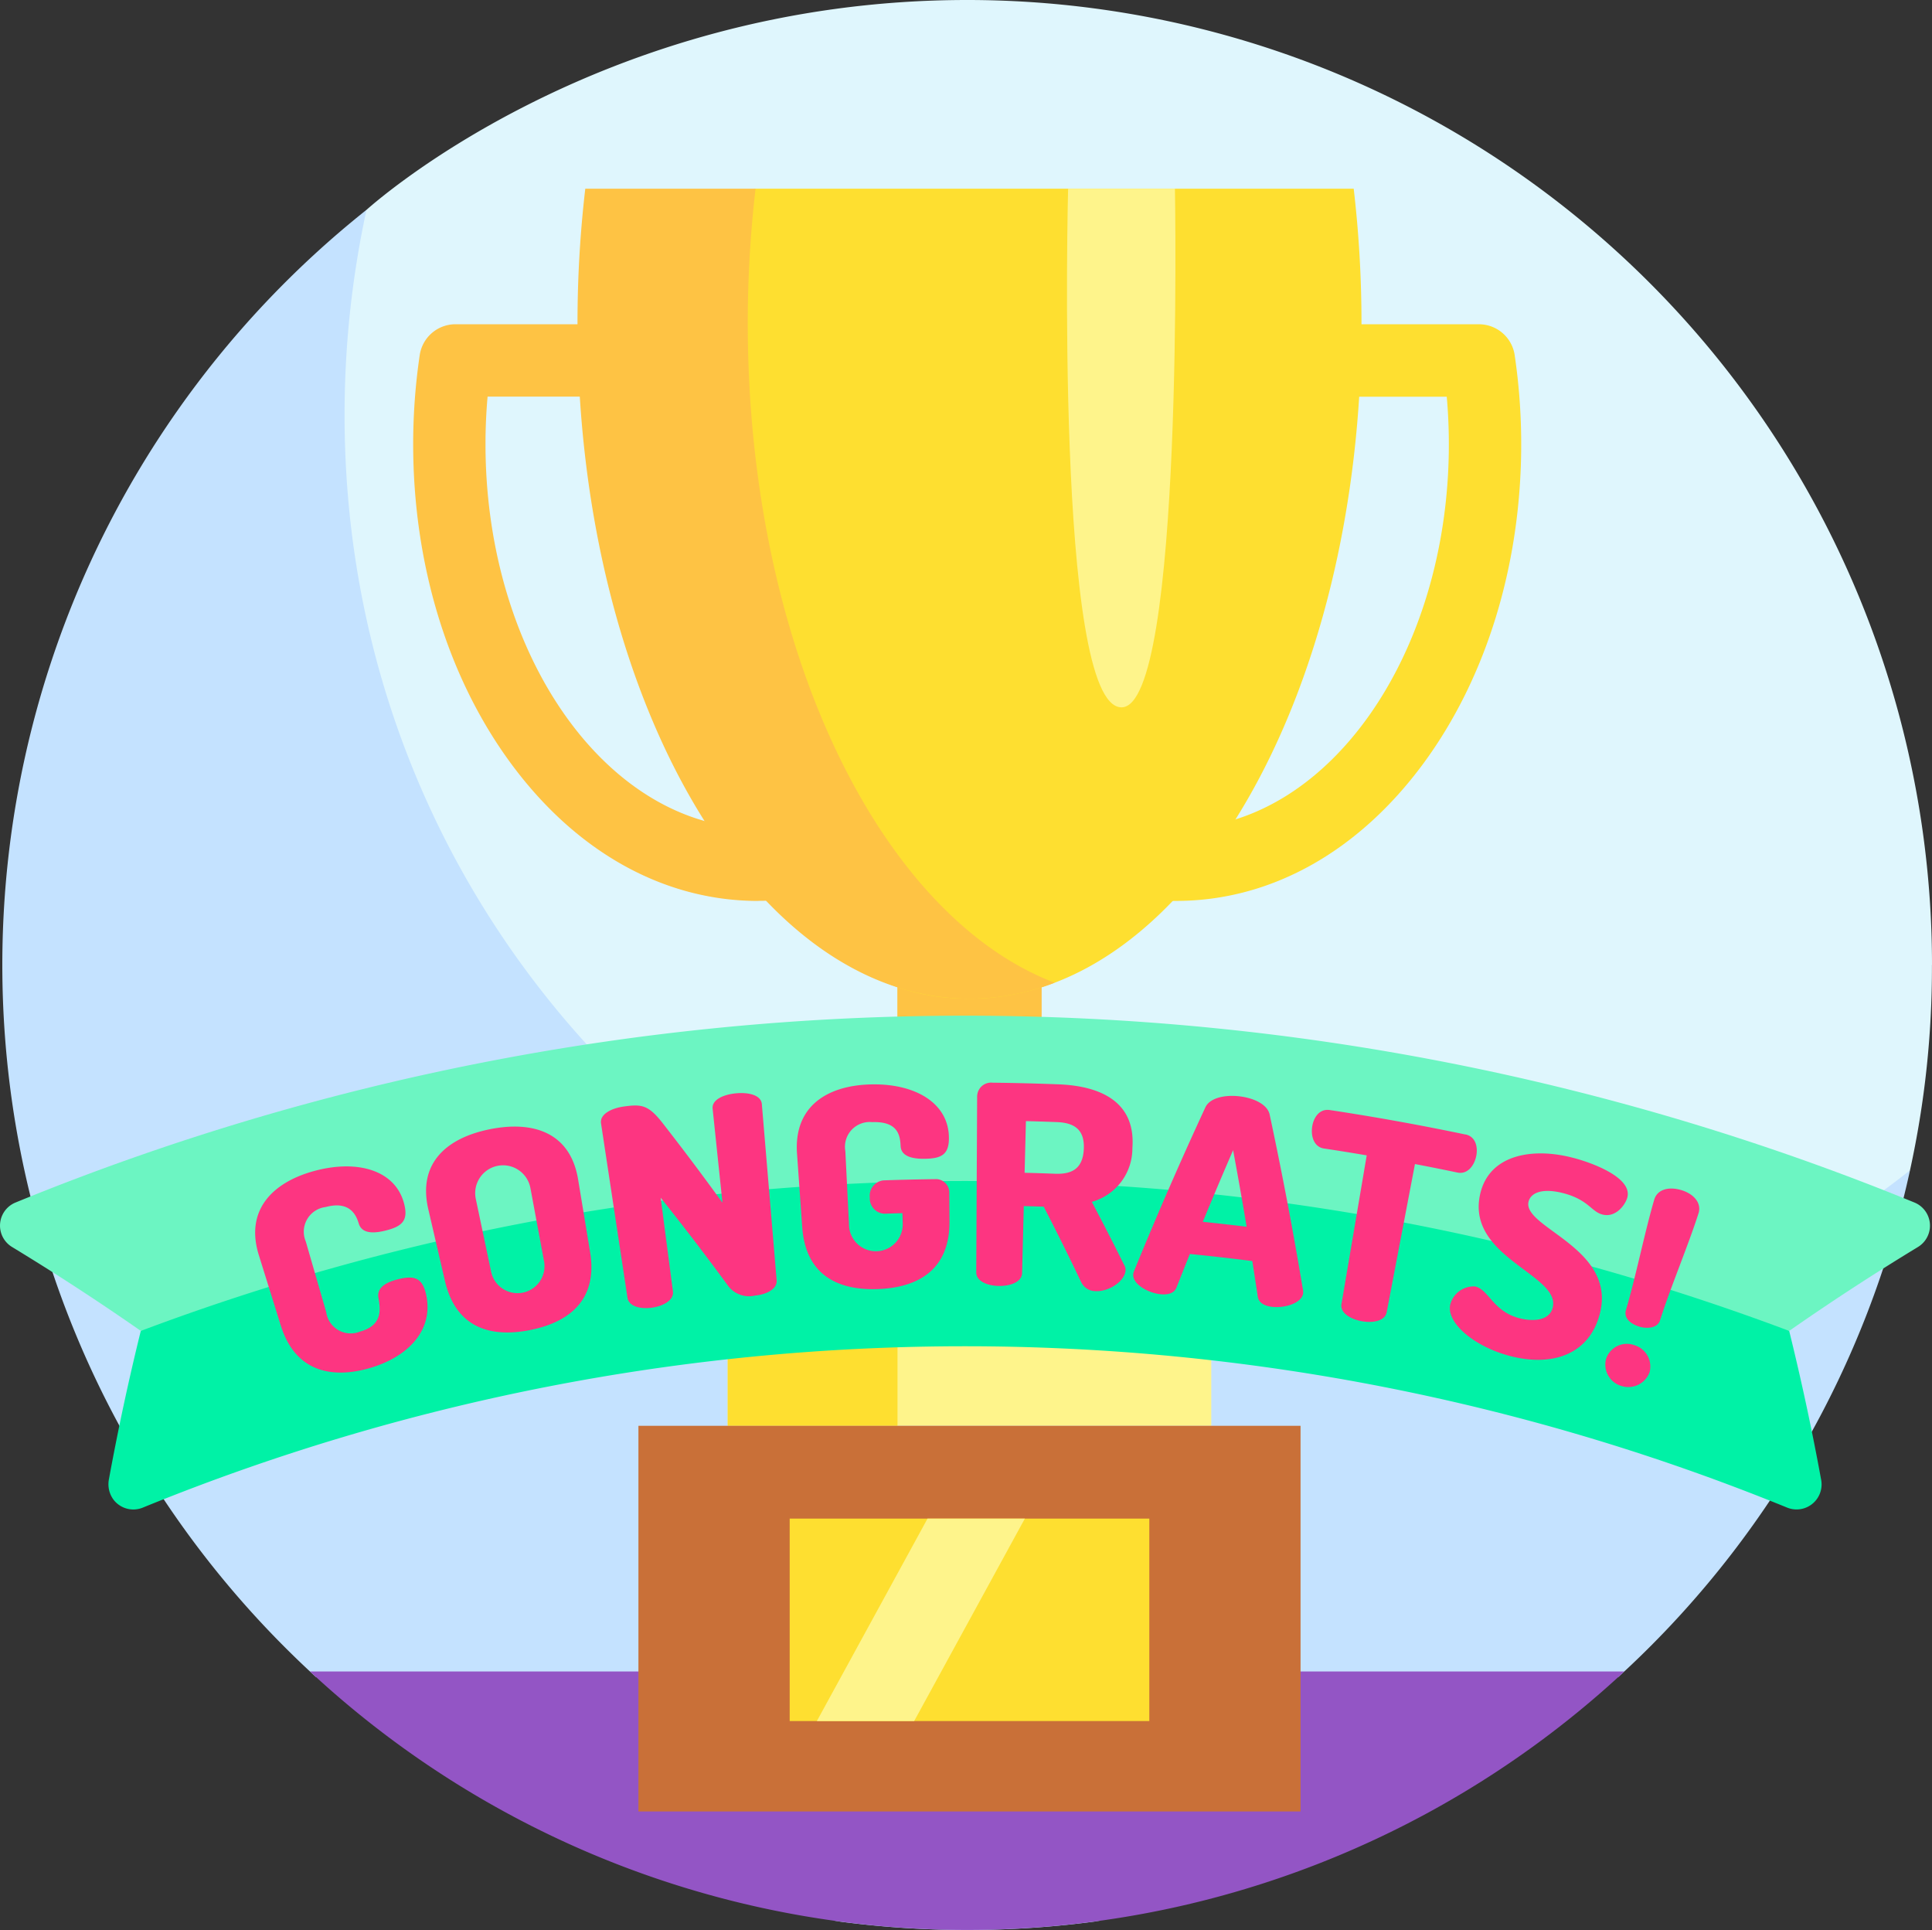 <svg xmlns="http://www.w3.org/2000/svg" width="158.617" height="158.425" viewBox="0 0 158.617 158.425">
  <rect x="0" y="0" width="158.617" height="158.425" fill="#333333" stroke="none"/>
  <g id="Group_129" data-name="Group 129" transform="translate(0 -0.309)">
    <path id="Path_199" data-name="Path 199" d="M218.249,79.522A79.212,79.212,0,0,0,139.036.309C108.553.309,89.776,17.5,89.724,17.532a5.635,5.635,0,0,0-.927,1.622A89.351,89.351,0,0,0,86.5,36.624c0,43.748,36.892,79.2,80.64,79.2,16.846,0,35.589-8.074,48.133-17.782a13.01,13.01,0,0,0,1.171-1.676,77.511,77.511,0,0,0,1.8-16.848Z" transform="translate(-59.632)" fill="#dff6fd"/>
    <path id="Path_200" data-name="Path 200" d="M26.377,176.2h106.9a79.011,79.011,0,0,0,23.961-41.607c-13.531,10.778-30.469,15.564-49.113,15.564-43.748,0-79.41-33.806-79.41-77.554a79.487,79.487,0,0,1,1.8-16.847A79.207,79.207,0,0,0,26.377,176.2Zm42.555,20.008a79.54,79.54,0,0,0,21.792,0Z" transform="translate(-0.426 -38.222)" fill="#c4e2ff"/>
    <path id="Path_201" data-name="Path 201" d="M81.921,442a79.208,79.208,0,0,0,107.91,0Z" transform="translate(-56.473 -304.487)" fill="#9355c5"/>
    <path id="Path_202" data-name="Path 202" d="M237.207,248.519h11.819v36.026H237.207Z" transform="translate(-163.521 -171.107)" fill="#fec344"/>
    <path id="Path_203" data-name="Path 203" d="M237.207,252.079a19.119,19.119,0,0,0,11.819,0v-9.185H237.207Z" transform="translate(-163.521 -167.229)" fill="#fec344"/>
    <path id="Path_204" data-name="Path 204" d="M187.525,50.178c-4.448,1.732-5.48,9.9-5.48,13.682,0,30.624,5.271,52.809,23.045,52.809s32.183-24.826,32.183-55.451a94.869,94.869,0,0,0-.639-11.04Z" transform="translate(-125.495 -34.378)" fill="#fedf30"/>
    <path id="Path_205" data-name="Path 205" d="M166.608,61.218a94.869,94.869,0,0,1,.639-11.04H153.268a94.877,94.877,0,0,0-.639,11.04c0,30.624,14.409,55.451,32.183,55.451a19.509,19.509,0,0,0,6.989-1.315c-14.413-5.5-25.193-27.647-25.193-54.135Z" transform="translate(-105.216 -34.378)" fill="#fec344"/>
    <path id="Path_206" data-name="Path 206" d="M137.516,133.339c-7.743,0-14.962-4.021-20.325-11.323-5.162-7.026-8-16.32-8-26.169a49.972,49.972,0,0,1,.536-7.309A2.97,2.97,0,0,1,112.661,86h11.015v5.94H115.3q-.172,1.947-.172,3.9c0,17.4,10.044,31.551,22.388,31.551a16.1,16.1,0,0,0,4.65-.692l1.715,5.688a22.062,22.062,0,0,1-6.364.945Z" transform="translate(-75.269 -59.075)" fill="#fec344"/>
    <path id="Path_207" data-name="Path 207" d="M296.729,133.338a22.043,22.043,0,0,1-6.365-.945l1.714-5.688a16.108,16.108,0,0,0,4.65.692c12.345,0,22.388-14.154,22.388-31.551,0-1.3-.058-2.61-.172-3.9h-8.376V86h11.015a2.97,2.97,0,0,1,2.938,2.534,49.956,49.956,0,0,1,.536,7.309c0,9.849-2.842,19.142-8,26.169-5.363,7.3-12.582,11.323-20.325,11.323Z" transform="translate(-200.166 -59.074)" fill="#fedf30"/>
    <path id="Path_208" data-name="Path 208" d="M192.327,353.673h39.7v7.271h-39.7Z" transform="translate(-132.583 -243.596)" fill="#fef48b"/>
    <path id="Path_209" data-name="Path 209" d="M192.327,353.673h13.941v7.271H192.327Z" transform="translate(-132.583 -243.596)" fill="#fedf30"/>
    <path id="Path_210" data-name="Path 210" d="M168.734,377.08h54.36v31.657h-54.36Z" transform="translate(-116.319 -259.732)" fill="#c97038"/>
    <path id="Path_211" data-name="Path 211" d="M208.709,401.6h29.525v16.619H208.709Z" transform="translate(-143.876 -276.636)" fill="#fedf30"/>
    <path id="Path_212" data-name="Path 212" d="M240.905,92.75c-5.493,0-4.386-42.572-4.386-42.572h8.771S246.06,92.75,240.905,92.75Zm-17.024,83.213h-7.989l9.086-16.619h7.99Z" transform="translate(-148.828 -34.378)" fill="#fef48b"/>
    <path id="Path_213" data-name="Path 213" d="M169.287,313.487q-1.127-6.161-2.629-12.244l-4.46-3.1a110.842,110.842,0,0,0-126.166-.154l-4.706,3.249q-1.492,6.042-2.615,12.167a2.135,2.135,0,0,0,.39,1.712,2.052,2.052,0,0,0,2.388.632l.016-.007a178.617,178.617,0,0,1,134.973,0A2.055,2.055,0,0,0,169.287,313.487Z" transform="translate(-19.766 -191.684)" fill="#00f2a6"/>
    <path id="Path_214" data-name="Path 214" d="M11.561,294.58q-5.177-3.611-10.574-6.89a2.049,2.049,0,0,1,.289-3.649,205.758,205.758,0,0,1,155.9,0,2.051,2.051,0,0,1,.29,3.65q-5.395,3.277-10.574,6.89a192.191,192.191,0,0,0-135.332,0Z" transform="translate(0 -185.022)" fill="#6cf5c2"/>
    <path id="Path_215" data-name="Path 215" d="M73.223,296.622a2.042,2.042,0,0,0-1.615,2.827l1.679,5.807a2.028,2.028,0,0,0,2.784,1.584c1.891-.517,1.658-1.887,1.5-2.768-.144-.835.62-1.274,1.588-1.517,1.307-.331,1.99-.161,2.31,1.167.7,2.955-1.424,5.234-4.738,6.154-3.038.839-5.983.24-7.166-3.5l-1.8-5.771c-1.183-3.739,1.135-6,4.473-6.927,3.644-1.01,6.8-.063,7.464,2.753.321,1.331-.224,1.787-1.533,2.118-1.038.263-1.94.241-2.2-.539-.175-.566-.622-1.968-2.752-1.384Zm9.817,6.094-1.367-5.888c-.9-3.816,1.51-5.892,5.074-6.6s6.6.287,7.224,4.158l.985,5.964c.623,3.875-1.694,5.724-4.937,6.368S83.943,306.537,83.04,302.717Zm7.012-7.64a2.286,2.286,0,1,0-4.484.889l1.246,5.915a2.215,2.215,0,1,0,4.345-.862l-1.106-5.943Zm16.266,8.064q-2.708-3.7-5.575-7.288l1.007,7.69c.093.724-.787,1.206-1.713,1.338s-1.906-.089-2.017-.811L95.847,289.75c-.114-.745.845-1.236,1.857-1.379,1.45-.2,2.018-.16,3.206,1.366q2.514,3.219,4.907,6.53l-.807-7.714c-.08-.748.9-1.172,1.919-1.268s2.06.137,2.121.887l1.215,14.457c.06.728-.841,1.169-1.771,1.257A2.159,2.159,0,0,1,106.318,303.141Zm11.788-13.49a2.032,2.032,0,0,0-2.2,2.381l.3,6.037a2.206,2.206,0,1,0,4.407-.171l-.021-.775q-.73.02-1.459.045a1.249,1.249,0,0,1-1.218-1.324,1.267,1.267,0,0,1,1.123-1.412q2.107-.073,4.214-.1a1.1,1.1,0,0,1,1.187,1.106l.016,2.4c.01,3.926-2.56,5.388-5.85,5.517s-5.943-1.134-6.237-5.049l-.427-6.03c-.294-3.91,2.45-5.582,5.882-5.715,3.746-.148,6.581,1.494,6.586,4.388.008,1.369-.622,1.689-1.963,1.711-1.062.019-1.954-.209-2-1.028S120.293,289.57,118.106,289.651Zm8.625-2.175a1.14,1.14,0,0,1,1.259-1.062q2.7.03,5.406.134c3.586.137,6.352,1.513,6.076,5.218a4.56,4.56,0,0,1-3.332,4.431q1.374,2.591,2.676,5.218a.714.714,0,0,1,.092.418c-.066.887-1.376,1.754-2.473,1.691a1.3,1.3,0,0,1-1.161-.727q-1.492-3.127-3.082-6.206-.818-.028-1.637-.048l-.139,5.5c-.02.73-.962,1.069-1.9,1.056s-1.865-.384-1.863-1.114q.037-7.254.073-14.508Zm4,2.092-.108,4.241q1.246.031,2.491.079c1.407.055,2.288-.423,2.369-2.019s-.766-2.165-2.207-2.221q-1.273-.049-2.545-.081Zm8.808,12.565a1.125,1.125,0,0,1,.067-.247q2.775-6.795,5.862-13.455c.363-.767,1.575-1.034,2.773-.9s2.32.667,2.5,1.494q1.536,7.182,2.74,14.428a1.118,1.118,0,0,1,.01.255c-.129.832-1.574,1.238-2.595,1.1-.594-.08-1.046-.326-1.127-.819q-.22-1.467-.453-2.934-2.558-.325-5.125-.58-.554,1.377-1.1,2.759c-.189.463-.683.6-1.28.547C140.8,303.69,139.48,302.974,139.54,302.132Zm9.313-3.893q-.527-3.148-1.111-6.287-1.27,2.928-2.487,5.88Q147.056,298.019,148.854,298.239Zm17.969-7.578c.849.177,1.034,1.061.875,1.8-.184.848-.772,1.488-1.53,1.33q-1.744-.366-3.495-.7l-2.322,12.167c-.138.717-1.127.9-2.049.733s-1.784-.684-1.663-1.4l2.073-12.212q-1.754-.3-3.513-.564c-.764-.115-1.089-.922-.966-1.78.107-.744.588-1.506,1.444-1.377q5.6.847,11.148,2.01Zm7.153,14.237c.728-2.712-7.077-4.12-5.961-9.29.723-3.347,4.374-3.872,7.572-3.045,1.356.334,5.01,1.584,4.514,3.3-.17.592-.962,1.669-2.057,1.366-.9-.244-1.144-1.217-3.206-1.751-1.786-.457-2.674.014-2.839.7-.521,2.169,7.431,3.831,5.8,9.395-.923,3.155-3.846,4.148-7.221,3.3-3.05-.772-5.325-2.753-5.013-4.227a1.985,1.985,0,0,1,2.049-1.506c1.135.263,1.468,2.067,3.674,2.618C172.378,306.03,173.693,305.955,173.975,304.9Zm6.7,3.058a1.825,1.825,0,0,1,1.256,2.233,1.857,1.857,0,0,1-2.288,1.125,1.828,1.828,0,0,1-1.283-2.222A1.8,1.8,0,0,1,180.676,307.956Zm2.118-2.04c-.214.674-1.11.7-1.679.528-.76-.233-1.318-.71-1.116-1.387.78-2.6,1.55-6.442,2.32-9.044.252-.853,1.2-1.094,2.241-.777.986.3,1.665,1.046,1.394,1.894-.824,2.586-2.344,6.2-3.159,8.786Z" transform="translate(-46.503 -197.23)" fill="#fd3581"/>
  </g>
</svg>
